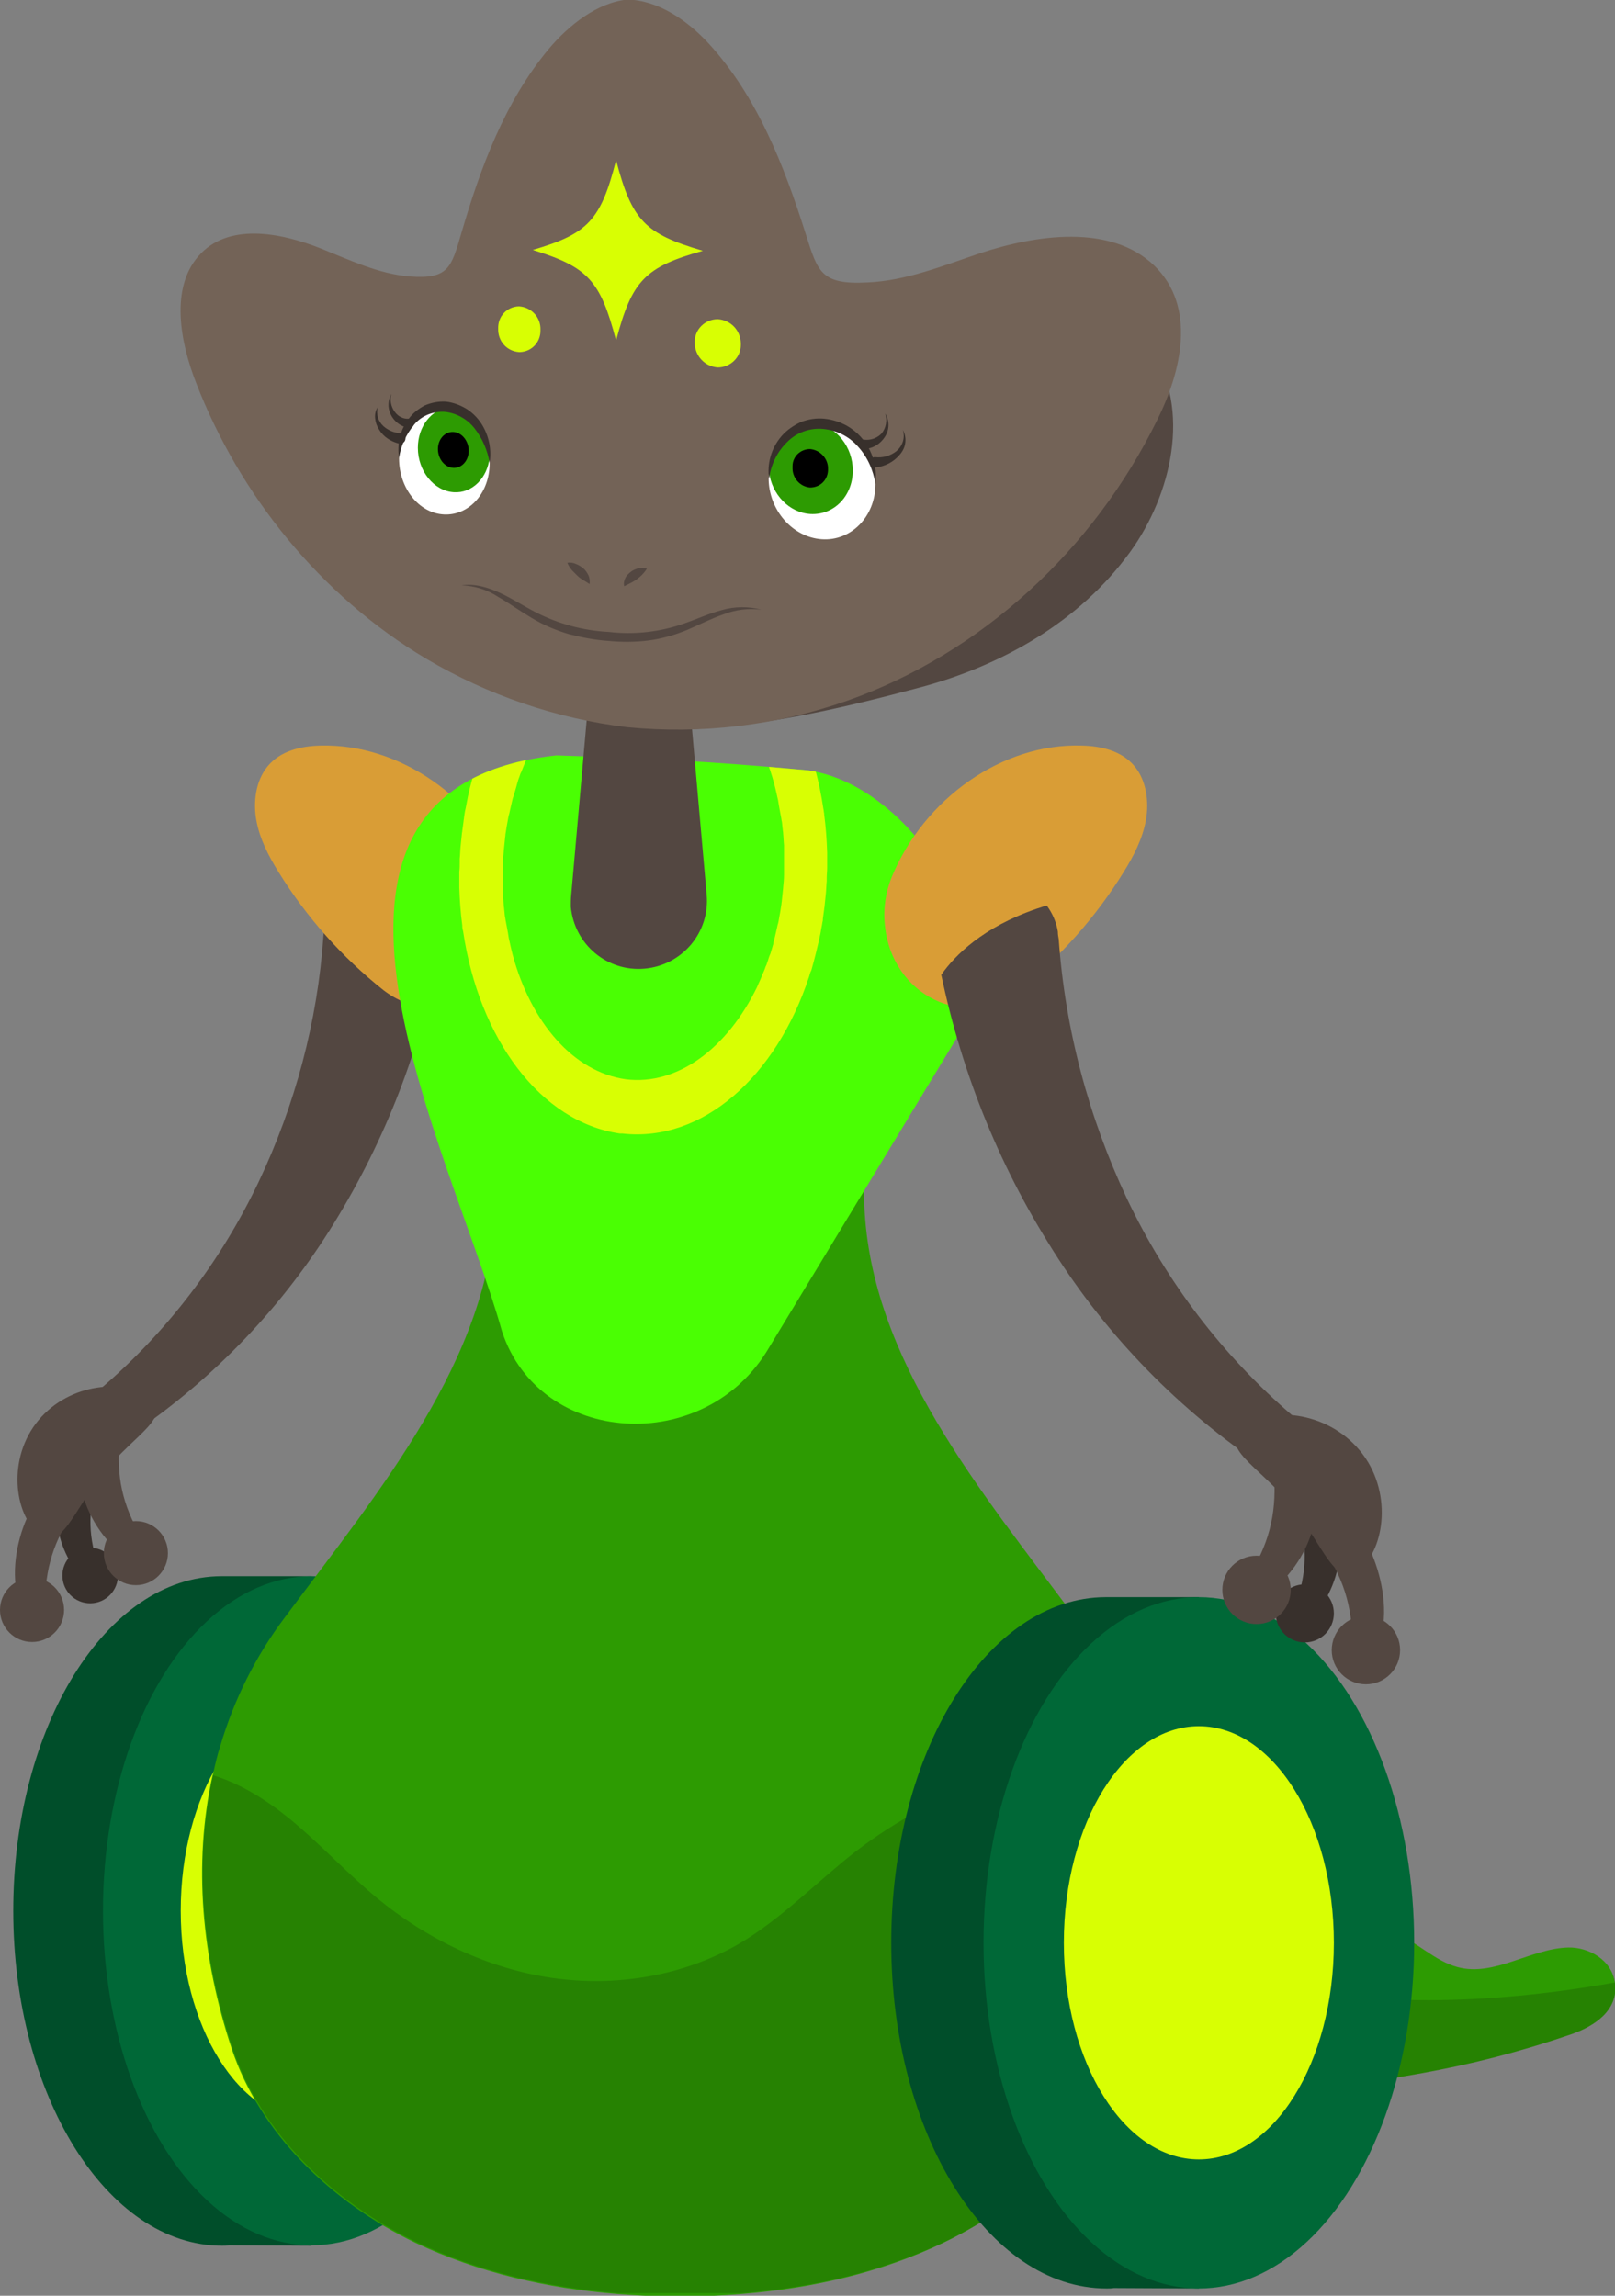 <?xml version="1.0" encoding="utf-8"?>
<!-- Generator: Adobe Illustrator 25.2.0, SVG Export Plug-In . SVG Version: 6.00 Build 0)  -->
<svg version="1.1" id="Layer_1" xmlns="http://www.w3.org/2000/svg" xmlns:xlink="http://www.w3.org/1999/xlink" x="0px" y="0px"
	 viewBox="0 0 378 537.3" style="enable-background:new 0 0 378 537.3;" xml:space="preserve">
<rect x="0" y="0" width="378" height="537.3" fill="#808080" stroke="none"/>
<style type="text/css">
	.st0{fill:#534741;}
	.st1{fill:#38302C;}
	.st2{fill:#268202;}
	.st3{fill:#2D9B02;}
	.st4{fill:#D99D36;}
	.st5{fill:#004E2A;}
	.st6{fill:#006837;}
	.st7{fill:#D8FF03;}
	.st8{fill:#4AFF03;}
	.st9{clip-path:url(#SVGID_2_);}
	.st10{fill:#736357;}
	.st11{fill:#FFFFFF;}
</style>
<g id="l-arm">
	<path class="st0" d="M102.7,222.6c-4.1,22.6-12.5,44.2-24.6,63.8c-11.9,19.3-27.7,35.9-46.4,48.7c-3,2-7,1.2-9-1.8
		c-1.8-2.7-1.3-6.4,1.1-8.5h0c15.5-13.3,27.9-29.7,36.7-48.1c8.6-18.1,13.8-37.6,15.2-57.6c0.6-7.5,7.1-13.1,14.6-12.6
		c7.5,0.6,13.1,7.1,12.6,14.6l0,0C102.8,221.6,102.8,222.1,102.7,222.6L102.7,222.6z"/>
</g>
<g id="l-hand">
	
		<ellipse transform="matrix(1 -1.514629e-02 1.514629e-02 1 -5.582 0.362)" class="st1" cx="21.1" cy="368.7" rx="6.5" ry="6.5"/>
	<path class="st1" d="M13.3,352.7c-0.3,5.5,1.4,10.8,4.7,15.2l5.8,0.6c-3-7.4-3.3-13.5-1.6-20L13.3,352.7z"/>
	<circle class="st0" cx="31.8" cy="363.5" r="7.5"/>
	<path class="st0" d="M18.8,347.4c1.2,6.3,4.5,11.9,9.3,16l6.8-0.9c-5.3-7.6-7.3-14.5-7.1-22.3L18.8,347.4z"/>
	<circle class="st0" cx="7.5" cy="376.8" r="7.5"/>
	<path class="st0" d="M6.2,355.5c-2.4,5.6-3.7,12.9-1.8,19.3l6.2,2.9c-0.4-9.3,1.6-16.1,5.9-22.7L6.2,355.5z"/>
	<path class="st0" d="M8.9,358.8c-5.5-4.5-7.3-17.5,0.1-26.4s20.4-9.7,25.9-5.2s-3.2,8.3-10.5,17.3S14.4,363.5,8.9,358.8z"/>
</g>
<g id="body">
	<path class="st2" d="M378,464.2c0,0.4,0.1,0.7,0.1,1.1c0,6.1-6,9.4-10.9,11c-50.2,17.1-74.3,8.1-165.9,33.8
		c-12.2,3.4-25.7,7.5-40.6,12.3l81.2-87.6l13.7-14.8l0.2-0.2c33.9,9.7,27.6,28.5,45.6,32c8.2,1.6,16.9-2.2,24.8,0.7
		c5.3,2,9.6,6.7,15,8.1c8.6,2.3,17.1-4.4,25.9-4.6C371.8,455.9,377.3,458.9,378,464.2z"/>
	<path class="st3" d="M254.4,407.5c0.6,6.8,4.9,12.8,11.1,15.6c23,10.2,19.8,25.4,35.9,28.5c8.2,1.6,16.9-2.2,24.8,0.7
		c5.3,2,9.6,6.7,15,8.1c8.6,2.3,17.1-4.4,25.9-4.6c4.7-0.1,10.2,2.9,10.8,8.2c-64,11.4-102.2-2.7-124.2-19l0,0
		c-4.3-3.1-8.2-6.6-11.9-10.5c-11.1-11.6-14.9-21.7-14.9-21.7l4.6-14.1l22.5,4.5L254.4,407.5z"/>
	<path class="st4" d="M121.2,216.4c0.4-3.8-0.2-7.6-1.7-11.1c-7.6-18.4-25.9-31.3-44.5-30.8c-4.5,0.1-9.4,1.2-12.4,4.9
		c-2.7,3.3-3.4,8.2-2.6,12.6s2.9,8.4,5.2,12.1c6.5,10.5,14.8,19.9,24.5,27.6C102.3,241.5,119.7,233,121.2,216.4L121.2,216.4z"/>
	<path class="st5" d="M100.8,447.2c0-31.2-11.4-58.2-27.9-70.8v-7.5H51.8C24.9,369,3.1,404.1,3.1,447.2S25,525.6,52,525.6
		c0.5,0,1.1,0,1.6-0.1l19.3,0.1V518C89.4,505.5,100.8,478.5,100.8,447.2z"/>
	<ellipse class="st6" cx="72.9" cy="447.2" rx="48.8" ry="78.3"/>
	<ellipse class="st7" cx="72.9" cy="447.2" rx="30.6" ry="49.1"/>
	<path class="st3" d="M267.4,410.8c-0.7-2.7-1.6-5.4-2.6-8.1c-3.2-8.6-7.6-16.8-13.2-24.2c-22.1-29.7-47.9-60.3-49.3-96.5l0,0v-71.3
		h-86.3V282H116c-1.4,36.2-27.2,66.8-49.3,96.5c-6.8,9-11.9,19.2-15.1,30c-0.7,2.1-1.2,4.3-1.7,6.5l-0.2,0.7
		c-4.5,20.6-2.5,42.5,4.5,63.7c6.6,19.9,23.3,36,43,45.5c14.7,7,30.9,10.7,47.3,12c3.9,0.3,7.9,0.5,11.8,0.6c0.9,0,1.8,0,2.7,0
		c4.8,0,9.7-0.2,14.5-0.6c16.5-1.3,32.7-5,47.3-12c19.7-9.5,36.5-25.6,43-45.5C271.6,456.4,273.4,432.7,267.4,410.8z"/>
	<path class="st8" d="M117.5,311.6c8.8,26.9,47.6,29.3,62.5,3.8l43.1-71.1c14.4-22.4-8.9-60.3-33.9-64c-23.7-2.2-37.8-2.8-59-3.5
		C60.3,184.4,105.6,269.2,117.5,311.6z"/>
	<path class="st4" d="M207.1,216.4c-0.4-3.8,0.2-7.6,1.6-11.1c7.6-18.4,25.9-31.4,44.5-30.8c4.5,0.1,9.4,1.2,12.4,4.9
		c2.7,3.3,3.4,8.2,2.6,12.6s-2.9,8.4-5.2,12.1c-6.5,10.5-14.8,19.9-24.5,27.6C226,241.5,208.6,233,207.1,216.4L207.1,216.4z"/>
	<path class="st0" d="M133.7,209.4l5.7-64.4c0.5-5.6,5.4-9.8,11-9.3c5,0.4,8.9,4.4,9.3,9.3l5.7,64.4c0.8,8.8-5.7,16.5-14.5,17.3
		s-16.5-5.7-17.3-14.5l0,0C133.6,211.3,133.6,210.4,133.7,209.4z"/>
	<g>
		<defs>
			<path id="SVGID_1_" d="M117.5,311.6c8.8,26.9,47.6,29.3,62.5,3.8l43.1-71.1c14.4-22.4-8.9-60.3-33.9-64
				c-23.7-2.2-37.8-2.8-59-3.5C60.3,184.4,105.6,269.2,117.5,311.6z"/>
		</defs>
		<clipPath id="SVGID_2_">
			<use xlink:href="#SVGID_1_"  style="overflow:visible;"/>
		</clipPath>
		<g class="st9">
			<path class="st7" d="M192,218.6l0.1-0.5c0.1-0.8,0.3-1.5,0.4-2.3c0.1-0.3,0.1-0.5,0.1-0.8c0.1-0.7,0.2-1.4,0.3-2.2
				c0-0.3,0.1-0.5,0.1-0.8c0.1-1,0.2-1.9,0.3-2.9l0,0c0.1-1,0.1-2,0.2-2.9v-0.8c0-0.7,0.1-1.5,0.1-2.2c0-0.3,0-0.5,0-0.8
				c0-0.8,0-1.6,0-2.4c0-0.2,0-0.3,0-0.5c-0.1-3-0.3-5.9-0.7-8.9v-0.2c-0.1-0.4-0.1-0.8-0.2-1.2l0,0c-3.7-25-18-44.6-36.7-47.3l0,0
				h-0.2h-0.1h-0.1h-0.2l0,0c-18.7-2.1-36,13.3-43.7,36.8l0,0c-0.1,0.4-0.2,0.8-0.4,1.2c0,0.1,0,0.1-0.1,0.2
				c-0.9,2.8-1.6,5.6-2.1,8.5l-0.1,0.5c-0.2,0.8-0.3,1.5-0.4,2.3c0,0.3-0.1,0.5-0.1,0.8c-0.1,0.7-0.2,1.4-0.3,2.2
				c0,0.3-0.1,0.5-0.1,0.8c-0.1,1-0.2,1.9-0.3,2.9l0,0c-0.1,1-0.1,2-0.2,2.9v0.8c0,0.7,0,1.5-0.1,2.2c0,0.3,0,0.5,0,0.8
				c0,0.8,0,1.6,0,2.4c0,0.2,0,0.4,0,0.5c0.1,3,0.3,5.9,0.7,8.9v0.2c0,0.4,0.1,0.8,0.2,1.2l0,0c3.7,25,18,44.6,36.7,47.3l0,0h0.2
				h0.1h0.1h0.2l0,0c18.7,2.1,36-13.3,43.7-36.8l0,0c0.1-0.4,0.2-0.8,0.4-1.2l0.1-0.2C190.7,224.3,191.4,221.4,192,218.6z
				 M146.5,252.6c-12.3-1.7-22.2-13.3-26.5-29.1c-0.2-0.8-0.4-1.6-0.6-2.5c0-0.2-0.1-0.3-0.1-0.5c-0.2-0.7-0.3-1.4-0.4-2.1
				c-0.1-0.4-0.1-0.7-0.2-1.1c-0.1-0.5-0.2-1.1-0.3-1.6c-0.1-0.4-0.1-0.8-0.2-1.1c-0.1-0.6-0.1-1.2-0.2-1.8c0-0.3-0.1-0.6-0.1-1
				c-0.1-0.9-0.1-1.8-0.2-2.7c0-0.3,0-0.6,0-0.9c0-0.7,0-1.3,0-2v-1c0-0.6,0-1.3,0-2v-1c0-1,0.1-1.9,0.2-2.9v-0.1
				c0.1-1,0.2-1.9,0.3-2.9c0-0.3,0.1-0.6,0.1-1c0.1-0.6,0.2-1.3,0.3-1.9c0.1-0.4,0.1-0.7,0.2-1.1c0.1-0.6,0.2-1.3,0.4-1.9l0.2-0.9
				c0.2-0.9,0.4-1.7,0.6-2.6c0.1-0.3,0.2-0.6,0.3-0.9c0.2-0.6,0.3-1.1,0.5-1.7c0.1-0.4,0.2-0.7,0.3-1.1s0.3-1,0.5-1.5
				c0.1-0.3,0.2-0.7,0.4-1c0.3-0.7,0.5-1.3,0.8-2l0.2-0.5c0.3-0.8,0.7-1.5,1-2.3c6.8-14.3,18.4-23.2,30.7-21.6s22.2,13.3,26.5,29.1
				c0.2,0.8,0.4,1.6,0.6,2.5c0,0.2,0.1,0.3,0.1,0.5c0.2,0.7,0.3,1.4,0.4,2.1c0.1,0.4,0.1,0.7,0.2,1.1c0.1,0.5,0.2,1.1,0.3,1.6
				c0.1,0.4,0.1,0.8,0.2,1.1c0.1,0.6,0.1,1.2,0.2,1.8c0,0.3,0.1,0.6,0.1,1c0.1,0.9,0.1,1.8,0.2,2.7c0,0.3,0,0.6,0,0.9
				c0,0.6,0,1.3,0,2v1.1c0,0.6,0,1.3,0,2v1c0,1-0.1,1.9-0.2,2.9v0.1c-0.1,1-0.2,1.9-0.3,2.9c0,0.3-0.1,0.6-0.1,0.9
				c-0.1,0.6-0.2,1.3-0.3,1.9c-0.1,0.4-0.1,0.7-0.2,1.1c-0.1,0.6-0.2,1.3-0.4,1.9l-0.2,0.9c-0.2,0.9-0.4,1.7-0.6,2.6
				c-0.1,0.3-0.2,0.6-0.2,0.9c-0.2,0.6-0.3,1.1-0.5,1.7c-0.1,0.4-0.2,0.7-0.4,1.1c-0.2,0.5-0.3,1-0.5,1.5c-0.1,0.3-0.2,0.7-0.4,1
				c-0.2,0.7-0.5,1.3-0.8,2c-0.1,0.2-0.1,0.3-0.2,0.5c-0.3,0.8-0.7,1.5-1,2.3C170.3,245.2,158.7,254.1,146.5,252.6L146.5,252.6z"/>
		</g>
	</g>
	<path class="st2" d="M264.1,479.2c-6.6,19.9-23.3,36-43,45.5c-14.7,7-30.9,10.7-47.4,12h-29c-16.4-1.3-32.7-5-47.3-12
		c-19.7-9.5-36.4-25.6-43-45.5c-7-21.2-9.1-43.1-4.5-63.7c6.5,2,12.5,5.8,17.8,10.1c7.1,5.8,13.3,12.6,20.4,18.5
		c11.7,9.7,26,16.6,41,18.8s30.9-0.4,44.1-8.1c9.9-5.9,18-14.4,27.1-21.5c19.3-14.8,43-22.7,67.2-22.5
		C273.4,432.7,271.6,456.4,264.1,479.2z"/>
	<path class="st5" d="M309.4,454.7c0-32.2-11.8-60.1-28.8-73.1v-7.8h-21.8c-27.8,0.1-50.2,36.3-50.2,80.9s22.6,80.9,50.4,80.9
		c0.6,0,1.1,0,1.7-0.1l19.9,0.1v-7.8C297.6,514.8,309.4,487,309.4,454.7z"/>
	<ellipse class="st6" cx="280.6" cy="454.7" rx="50.4" ry="80.9"/>
	<ellipse class="st7" cx="280.6" cy="454.7" rx="31.6" ry="50.7"/>
</g>
<g id="r-arm">
	<path class="st0" d="M247.8,219.8c1.5,21.1,7,41.7,16,60.8c9.2,19.4,22.4,36.7,38.7,50.7l0,0c2.9,2.5,3.2,6.8,0.7,9.7
		c-2.3,2.6-6.1,3.1-9,1.2c-19.7-13.5-36.4-31-48.9-51.4c-12.8-20.6-21.5-43.4-25.9-67.3v-0.1c-1.6-7.8,3.4-15.4,11.1-17
		s15.4,3.4,17,11.1c0,0.2,0.1,0.4,0.1,0.6C247.6,218.7,247.7,219.2,247.8,219.8z"/>
</g>
<g id="r-hand">
	<circle class="st1" cx="305.4" cy="377.6" r="6.8"/>
	<path class="st1" d="M313.6,360.7c0.3,5.7-1.5,11.4-4.9,16l-6.1,0.6c3.1-7.8,3.5-14.2,1.7-21.1L313.6,360.7z"/>
	<circle class="st0" cx="294.1" cy="372.1" r="8"/>
	<path class="st0" d="M307.9,355.1c-1.2,6.6-4.7,12.6-9.9,16.9l-7.2-0.9c5.6-8,7.7-15.2,7.5-23.5L307.9,355.1z"/>
	<path class="st0" d="M321.1,363.7c2.5,6,3.9,13.6,1.9,20.3l-6.5,3.1c0.4-9.8-1.7-17-6.3-23.9L321.1,363.7z"/>
	<path class="st0" d="M318.3,367.2c5.8-4.7,7.8-18.4-0.1-27.8s-21.5-10.2-27.2-5.4c-5.9,4.8,3.3,8.8,11.1,18.2
		S312.4,372.1,318.3,367.2z"/>
	<circle class="st0" cx="319.7" cy="386.2" r="8"/>
</g>
<g id="head">
	<path class="st0" d="M146.1,62.7c8.6,13,25.6,16.6,40.2,14.6S214.6,69,229.2,67s31.6,1.6,40.2,14.6c9.5,14.3,4.8,34.2-4.9,47.6
		c-11.9,16.4-30.1,26.6-49.2,31.7s-39.1,9.8-59,9.9L146.1,62.7z"/>
	<path class="st10" d="M270.1,62.1c-10.2-9.7-27.5-7.2-40.8-2.8c-8.6,2.9-17.2,6.4-26.2,6.8c-11,0.6-11.7-2.5-14.5-11.3
		c-5.1-16.1-11.4-32.3-22.8-44.7c-5-5.4-11.9-10.1-19-10.2c-7,0.7-13.7,6-18.4,11.6c-10.4,12.5-16,28-20.4,43
		c-2.4,8.2-3,10.9-12.2,10.2c-7.2-0.6-14.1-3.9-20.6-6.5c-9.8-3.9-22-6.1-28.8,1.8c-6.5,7.5-4.3,19.9-0.5,29.6
		c10.1,26.1,29,49.8,53.9,64.6c14.4,8.5,30.4,14,47,16c17.4,1.7,35-0.4,51.5-6.2c31.4-11.1,57.6-35.3,72.5-65.6
		C276.6,86.8,280.1,71.7,270.1,62.1z"/>
	<path class="st7" d="M124.7,58.5c12.9-3.8,15.9-6.9,19.5-21c3.7,14.1,6.7,17.2,20.3,21.2c-13.6,3.8-16.6,7-20.3,21
		C140.5,65.6,137.6,62.5,124.7,58.5z"/>
	<path class="st7" d="M173.4,80.5c0-3.1-2.3-5.6-5.4-5.8c-3,0-5.4,2.4-5.4,5.3c0,0.1,0,0.1,0,0.2c0,3,2.3,5.6,5.4,5.8
		c2.9,0,5.4-2.3,5.4-5.3C173.4,80.7,173.4,80.6,173.4,80.5z"/>
	<path class="st7" d="M116.6,76.9c-0.1-2.8,2-5.1,4.8-5.2c0,0,0.1,0,0.1,0c2.9,0.2,5.1,2.6,5,5.5c0.1,2.8-2,5.1-4.8,5.2
		c-0.1,0-0.1,0-0.2,0C118.6,82.2,116.5,79.8,116.6,76.9z"/>
	<path class="st11" d="M114.6,108.4c0,7-4.8,12.3-10.7,12s-10.5-6.2-10.5-13.1s4.7-12.2,10.5-12c0.4,0,0.8,0.1,1.2,0.1
		c5,0.8,8.9,5.7,9.5,11.6C114.6,107.4,114.6,107.9,114.6,108.4z"/>
	<path class="st3" d="M114.6,107c-0.5,4.9-4.1,8.5-8.4,8.2c-4.6-0.3-8.4-4.9-8.4-10.4c0-5,3.2-9,7.3-9.5
		C110,96.2,114,101.1,114.6,107z"/>
	<path d="M109.7,105.5c0,2.3-1.6,4.1-3.6,4s-3.6-2.1-3.6-4.4s1.6-4.1,3.6-4S109.7,103.2,109.7,105.5z"/>
	<path class="st1" d="M93.4,107.2c-0.5-3.2,0.2-6.5,2.2-9.1c1-1.4,2.3-2.4,3.8-3.2c1.6-0.7,3.3-1,5-0.9c1.7,0.2,3.3,0.8,4.8,1.7
		c1.4,0.9,2.6,2.1,3.5,3.5c1.7,2.7,2.4,5.9,1.9,9.1c-0.5-2.9-1.7-5.7-3.5-8c-1.7-2.2-4.2-3.6-6.9-3.9c-2.7-0.2-5.4,0.8-7.2,2.9
		C95.1,101.6,93.8,104.3,93.4,107.2z"/>
	<path class="st1" d="M95.5,100.1c-1.8-0.3-3.3-1.5-4.1-3.2c-0.7-1.5-0.6-3.3,0.2-4.7c-0.4,1.4-0.1,3,0.8,4.2c0.8,1.1,2,1.7,3.3,1.6
		c0.6-0.1,1.1,0.4,1.2,1c0,0.6-0.4,1.1-1,1.2C95.8,100.2,95.7,100.2,95.5,100.1L95.5,100.1z"/>
	<path class="st1" d="M93.3,103.8c-1.9-0.5-3.6-1.6-4.6-3.3c-0.5-0.8-0.8-1.6-0.9-2.6c-0.1-0.9,0.1-1.8,0.6-2.6
		c-0.4,1.6,0.1,3.3,1.3,4.4c1.1,1,2.5,1.6,4,1.7c0.7,0,1.2,0.5,1.2,1.2c0,0.7-0.5,1.2-1.2,1.2c0,0,0,0,0,0
		C93.5,104,93.4,104,93.3,103.8L93.3,103.8z"/>
	<path class="st11" d="M179.9,111.9c0,7.4,5.5,13.8,12.4,14.3s12.6-5.3,12.6-12.9s-5.7-14-12.6-14.3c-0.5,0-0.9,0-1.4,0
		c-5.8,0.4-10.3,5.2-10.9,11.4C179.9,110.9,179.9,111.4,179.9,111.9z"/>
	<path class="st3" d="M180,110.4c0.6,5.3,4.7,9.6,9.7,9.9c5.5,0.3,9.9-4.2,9.9-10.2c0-5.5-3.8-10.2-8.7-11.1
		C185.1,99.5,180.6,104.2,180,110.4z"/>
	<path d="M185.5,109.4c-0.1,2.4,1.7,4.5,4.1,4.7c2.3,0,4.1-1.7,4.2-4c0-0.1,0-0.2,0-0.3c0.1-2.4-1.8-4.5-4.2-4.7
		c-2.3,0-4.1,1.8-4.1,4C185.5,109.2,185.5,109.3,185.5,109.4z"/>
	<path class="st1" d="M204.9,113.3c-0.5-3.3-1.9-6.4-4.1-8.8c-2.1-2.4-5-3.8-8.1-4.1c-3.1-0.3-6.2,0.8-8.4,3
		c-2.4,2.3-3.9,5.4-4.3,8.7c-0.5-3.6,0.5-7.2,2.9-10c1.2-1.4,2.8-2.5,4.5-3.3c1.8-0.7,3.7-1,5.6-0.8c1.9,0.2,3.7,0.8,5.3,1.7
		C203,102.4,205.6,107.8,204.9,113.3L204.9,113.3z"/>
	<path class="st1" d="M202.2,102.9c1.5,0.2,3-0.3,4.1-1.4c1.1-1.3,1.4-3.1,0.9-4.7c1,1.6,1,3.7,0,5.3c-1.1,1.8-2.9,2.9-5,3l0,0
		c-0.6,0-1.1-0.4-1.2-1c0-0.6,0.4-1.1,1-1.2L202.2,102.9z"/>
	<path class="st1" d="M204.9,107c1.7,0.2,3.5-0.3,4.9-1.4c0.7-0.6,1.2-1.3,1.5-2.2c0.3-0.9,0.3-1.9,0-2.8c0.5,0.9,0.7,1.9,0.6,2.9
		c-0.1,1.1-0.6,2.1-1.3,2.9c-1.4,1.7-3.5,2.8-5.7,3l0,0c-0.7,0.1-1.2-0.4-1.3-1.1c0-0.6,0.4-1.2,1-1.3L204.9,107z"/>
	<path class="st0" d="M132.8,131.7c0.7-0.1,1.4,0,2,0.3c0.6,0.2,1.2,0.6,1.7,1c0.5,0.4,0.9,1,1.2,1.6c0.3,0.6,0.4,1.4,0.3,2.1
		c-0.6-0.4-1.1-0.7-1.6-1c-0.5-0.3-0.9-0.6-1.3-1c-0.4-0.4-0.8-0.8-1.2-1.2C133.4,132.9,133,132.3,132.8,131.7z"/>
	<path class="st0" d="M151.4,133.1c-0.3,0.5-0.7,1-1.2,1.5c-0.4,0.4-0.8,0.7-1.2,1c-0.4,0.3-0.9,0.6-1.3,0.8l-1.6,0.8
		c-0.2-0.7,0-1.4,0.3-2c0.3-0.6,0.8-1,1.3-1.4c0.5-0.4,1.1-0.6,1.7-0.8C150.1,132.9,150.8,132.9,151.4,133.1z"/>
	<path class="st0" d="M178.2,142.7c-3-0.4-6.1,0-8.9,1.1c-2.9,1-5.6,2.4-8.4,3.6c-2.9,1.2-6,2.1-9.1,2.5c-3.1,0.4-6.3,0.4-9.4,0.1
		c-3.1-0.2-6.2-0.8-9.3-1.6c-3-0.9-5.9-2.1-8.7-3.8c-2.7-1.6-5.2-3.4-7.8-4.9c-2.6-1.7-5.5-2.6-8.6-2.7c3.1-0.5,6.3,0.5,9.1,1.8
		s5.4,3,8.1,4.4c5.4,2.8,11.3,4.4,17.3,4.7c6,0.7,12.1,0,17.7-2c2.9-1,5.7-2.3,8.7-3.1C172,141.9,175.2,141.9,178.2,142.7z"/>
</g>
<path id="sleeve" class="st4" d="M217.8,232.7c0,0,6.6-19.7,41.8-23.7l3-22.2l-37.2,6.8l-14.5,16.2L217.8,232.7z"/>
</svg>
